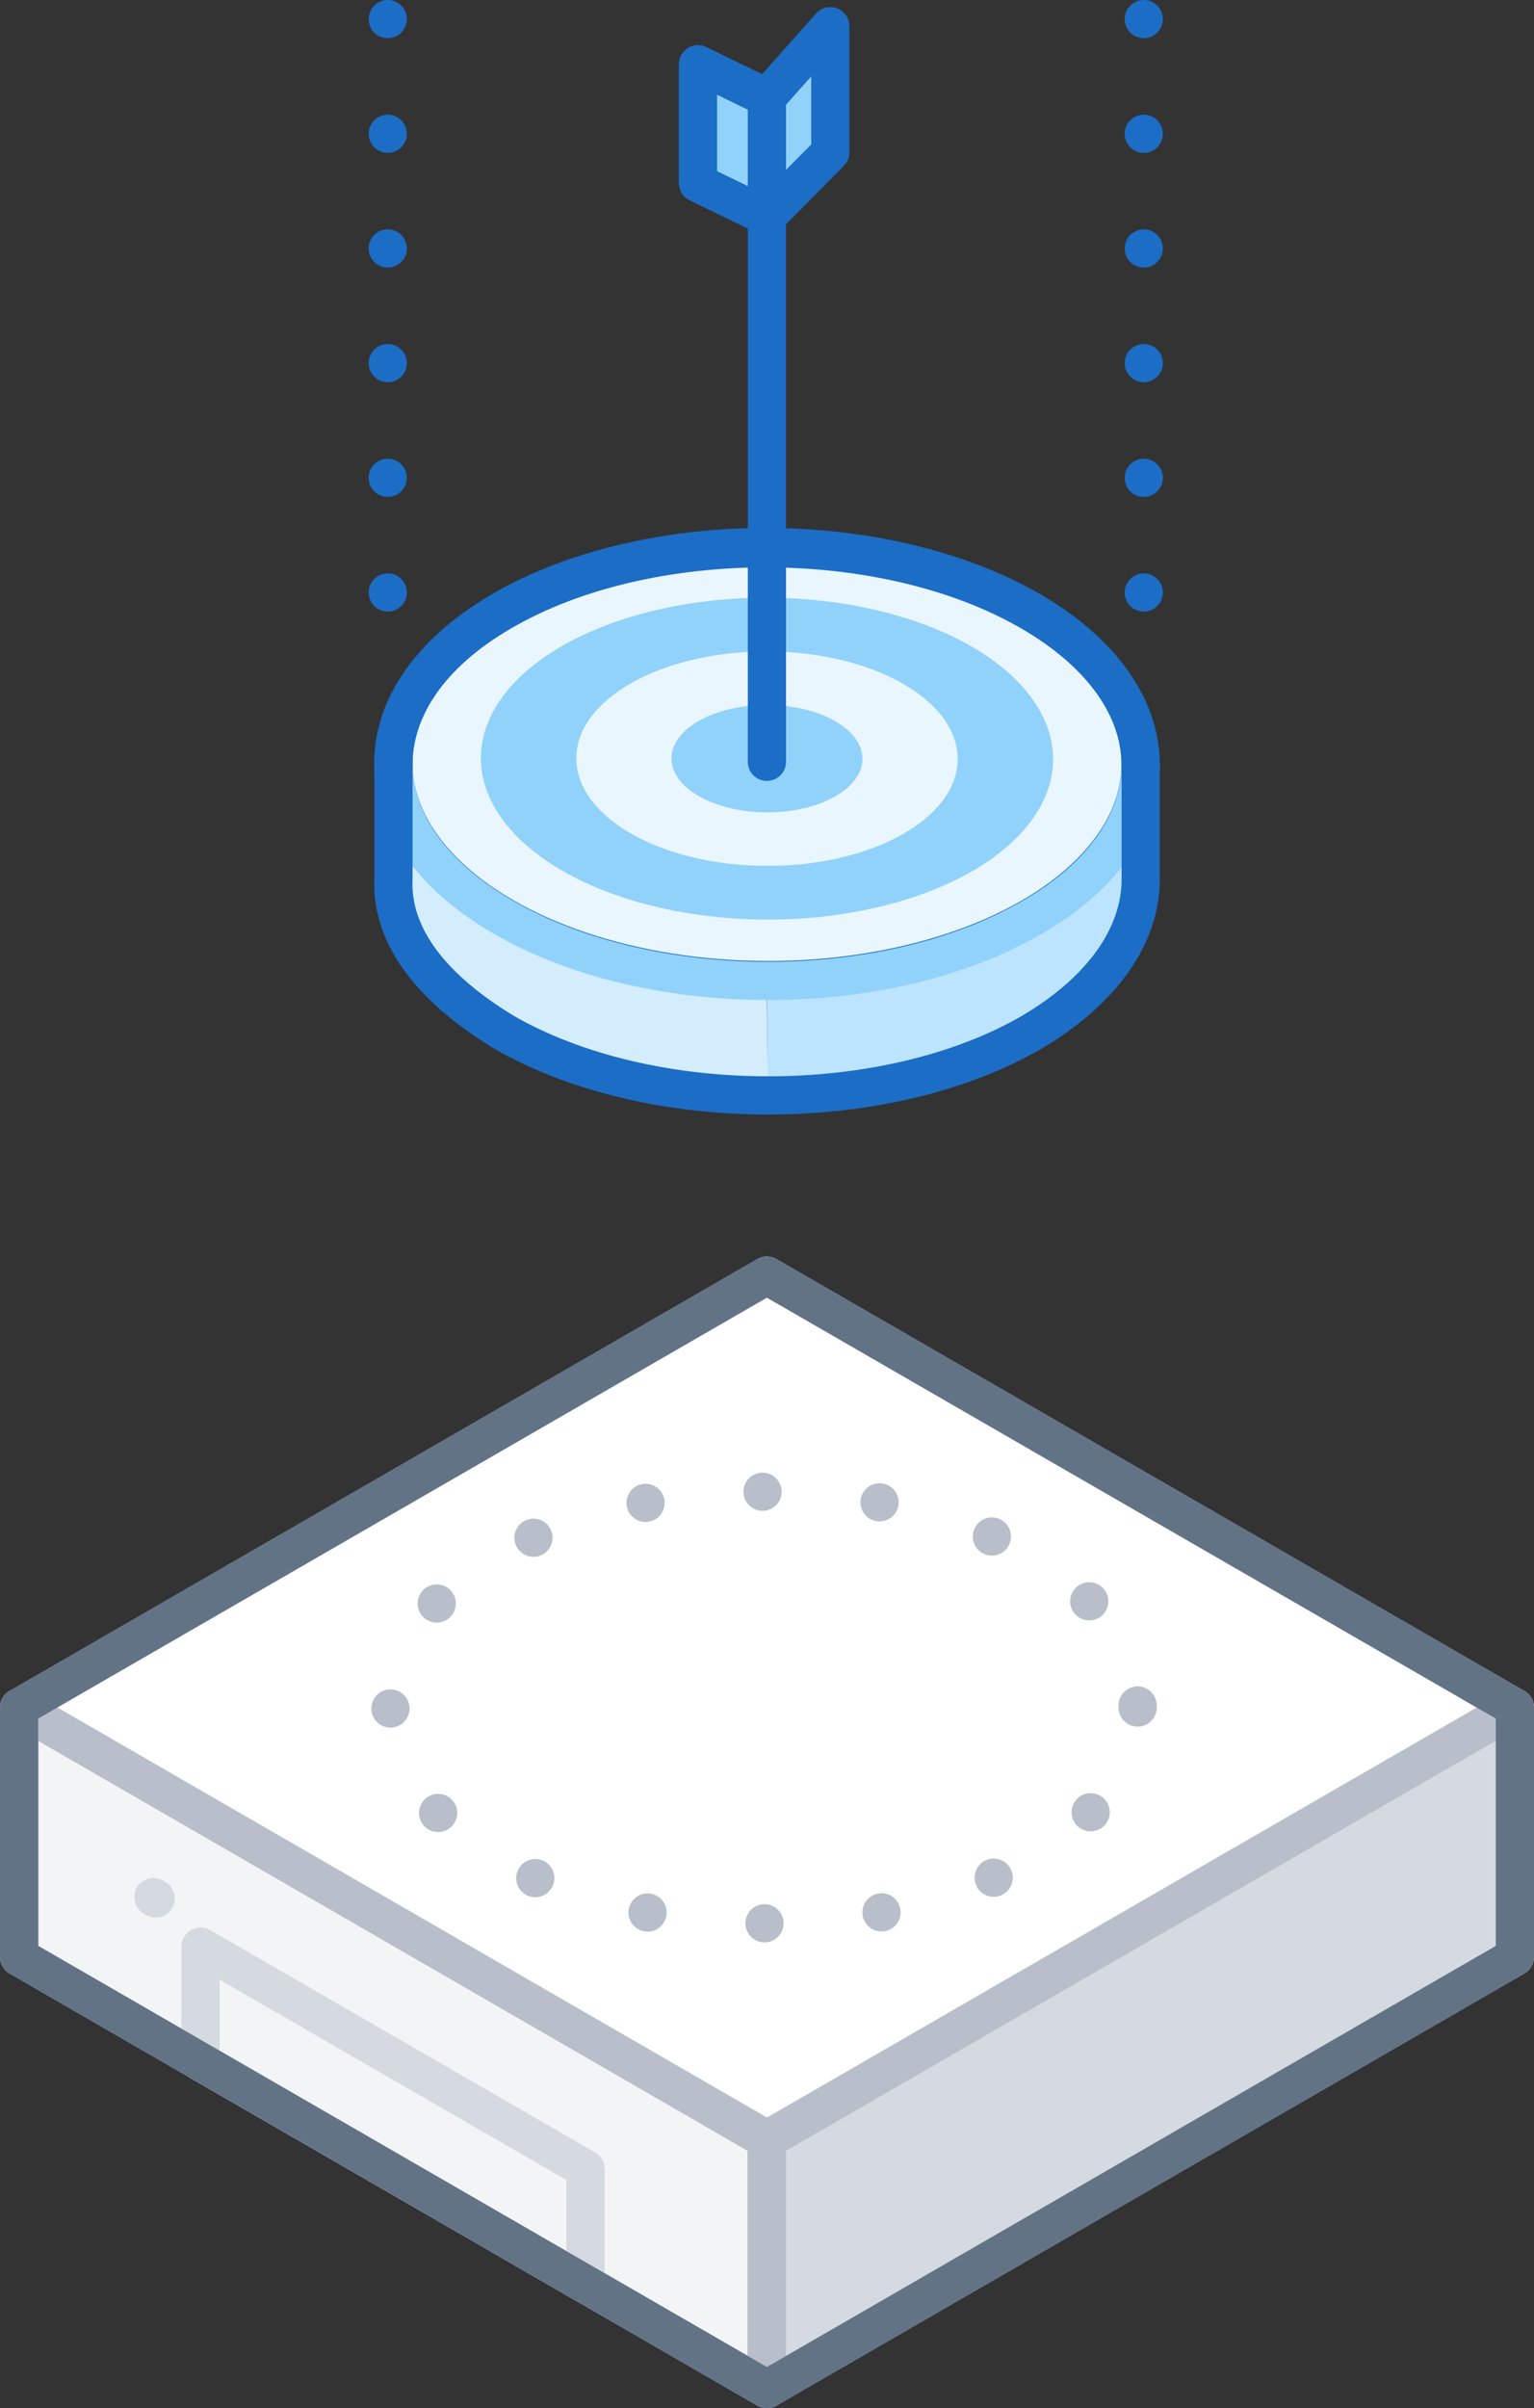 <svg xmlns="http://www.w3.org/2000/svg" viewBox="0 0 80.31 126"><rect x="0" y="0" width="80.31" height="126" fill="#333333" stroke="none"/><defs><style>.cls-1{fill:#d5dae0;}.cls-1,.cls-16,.cls-4,.cls-5{stroke:#b8bfca;}.cls-1,.cls-10,.cls-13,.cls-14,.cls-15,.cls-16,.cls-2,.cls-3,.cls-4,.cls-5,.cls-6,.cls-7{stroke-linecap:round;stroke-linejoin:round;stroke-width:2px;}.cls-2{fill:#f2f4f6;}.cls-15,.cls-2{stroke:#627386;}.cls-13,.cls-14,.cls-15,.cls-16,.cls-3,.cls-5,.cls-6{fill:none;}.cls-3{stroke:#d5dae0;}.cls-4{fill:#fff;}.cls-10,.cls-14,.cls-6,.cls-7{stroke:#1b6dc6;}.cls-6{stroke-dasharray:0 6;}.cls-11,.cls-7{fill:#91d2fb;}.cls-8{fill:#bde4fd;}.cls-9{fill:#d3edfd;}.cls-10,.cls-12{fill:#e9f6fe;}.cls-13{stroke:#91d2fb;}.cls-16{stroke-dasharray:0 6.16;}</style></defs><title>no_target</title><g id="Layer_2" data-name="Layer 2"><g id="Illustrations"><g id="no_target"><polygon class="cls-1" points="79.31 102.39 40.15 125 40.15 111.95 79.31 89.34 79.31 102.39"/><polygon class="cls-2" points="1 102.39 40.15 125 40.15 111.95 1 89.34 1 102.39"/><polygon class="cls-3" points="10.5 107.88 30.65 119.51 30.65 113.48 10.5 101.85 10.5 107.88"/><line class="cls-3" x1="8.15" y1="99.33" x2="8.03" y2="99.26"/><polygon class="cls-4" points="79.31 89.34 40.15 66.74 1 89.34 40.15 111.95 79.31 89.34"/><polygon class="cls-5" points="1 102.39 40.15 125 40.15 111.95 1 89.34 1 102.39"/><line class="cls-6" x1="20.3" y1="1" x2="20.3" y2="35.32"/><line class="cls-6" x1="59.88" y1="1" x2="59.88" y2="35.32"/><polygon class="cls-7" points="36.54 9.58 40.14 11.33 43.47 7.97 43.47 1.37 40.14 5.11 36.54 3.36 36.54 9.58"/><path class="cls-8" d="M40.15,51.29A28,28,0,0,0,54,48c3.78-2.2,5.68-5.07,5.69-7.95v6c0,2.88-1.91,5.76-5.69,8a28.13,28.13,0,0,1-13.81,3.32"/><path class="cls-9" d="M40.21,57.31A28.32,28.32,0,0,1,26.36,54c-3.86-2.23-5.78-5.15-5.78-8.07l0-6c0,2.91,1.91,5.84,5.77,8.06a28.18,28.18,0,0,0,13.78,3.32"/><ellipse class="cls-10" cx="40.16" cy="39.96" rx="11.33" ry="19.56" transform="translate(0.08 80) rotate(-89.84)"/><ellipse class="cls-11" cx="40.16" cy="39.7" rx="8.42" ry="14.98" transform="translate(0.35 79.75) rotate(-89.85)"/><ellipse class="cls-12" cx="40.16" cy="39.7" rx="5.61" ry="9.98" transform="translate(0.35 79.75) rotate(-89.85)"/><ellipse class="cls-11" cx="40.16" cy="39.7" rx="2.81" ry="5" transform="translate(0.35 79.75) rotate(-89.85)"/><ellipse class="cls-12" cx="40.16" cy="39.96" rx="0.55" ry="0.95" transform="translate(0.08 80) rotate(-89.84)"/><line class="cls-10" x1="40.15" y1="39.86" x2="40.15" y2="5.11"/><path class="cls-13" d="M59.72,40c0,2.9-1.88,5.8-5.69,8-7.61,4.43-20,4.43-27.66,0-3.83-2.21-5.76-5.11-5.77-8"/><path class="cls-14" d="M20.6,40c0-2.9,1.87-5.8,5.68-8,7.61-4.42,20-4.42,27.66,0,3.83,2.21,5.76,5.11,5.78,8"/><path class="cls-14" d="M59.72,40v6c0,2.88-1.91,5.76-5.69,8-7.61,4.42-20,4.42-27.66,0-4.13-2.51-5.92-5.3-5.77-8.07v-6"/><polygon class="cls-15" points="40.15 66.74 1 89.34 1 102.39 40.15 125 79.31 102.39 79.31 89.34 40.15 66.74"/><ellipse class="cls-16" cx="40" cy="89.34" rx="19.56" ry="11.29"/></g></g></g></svg>